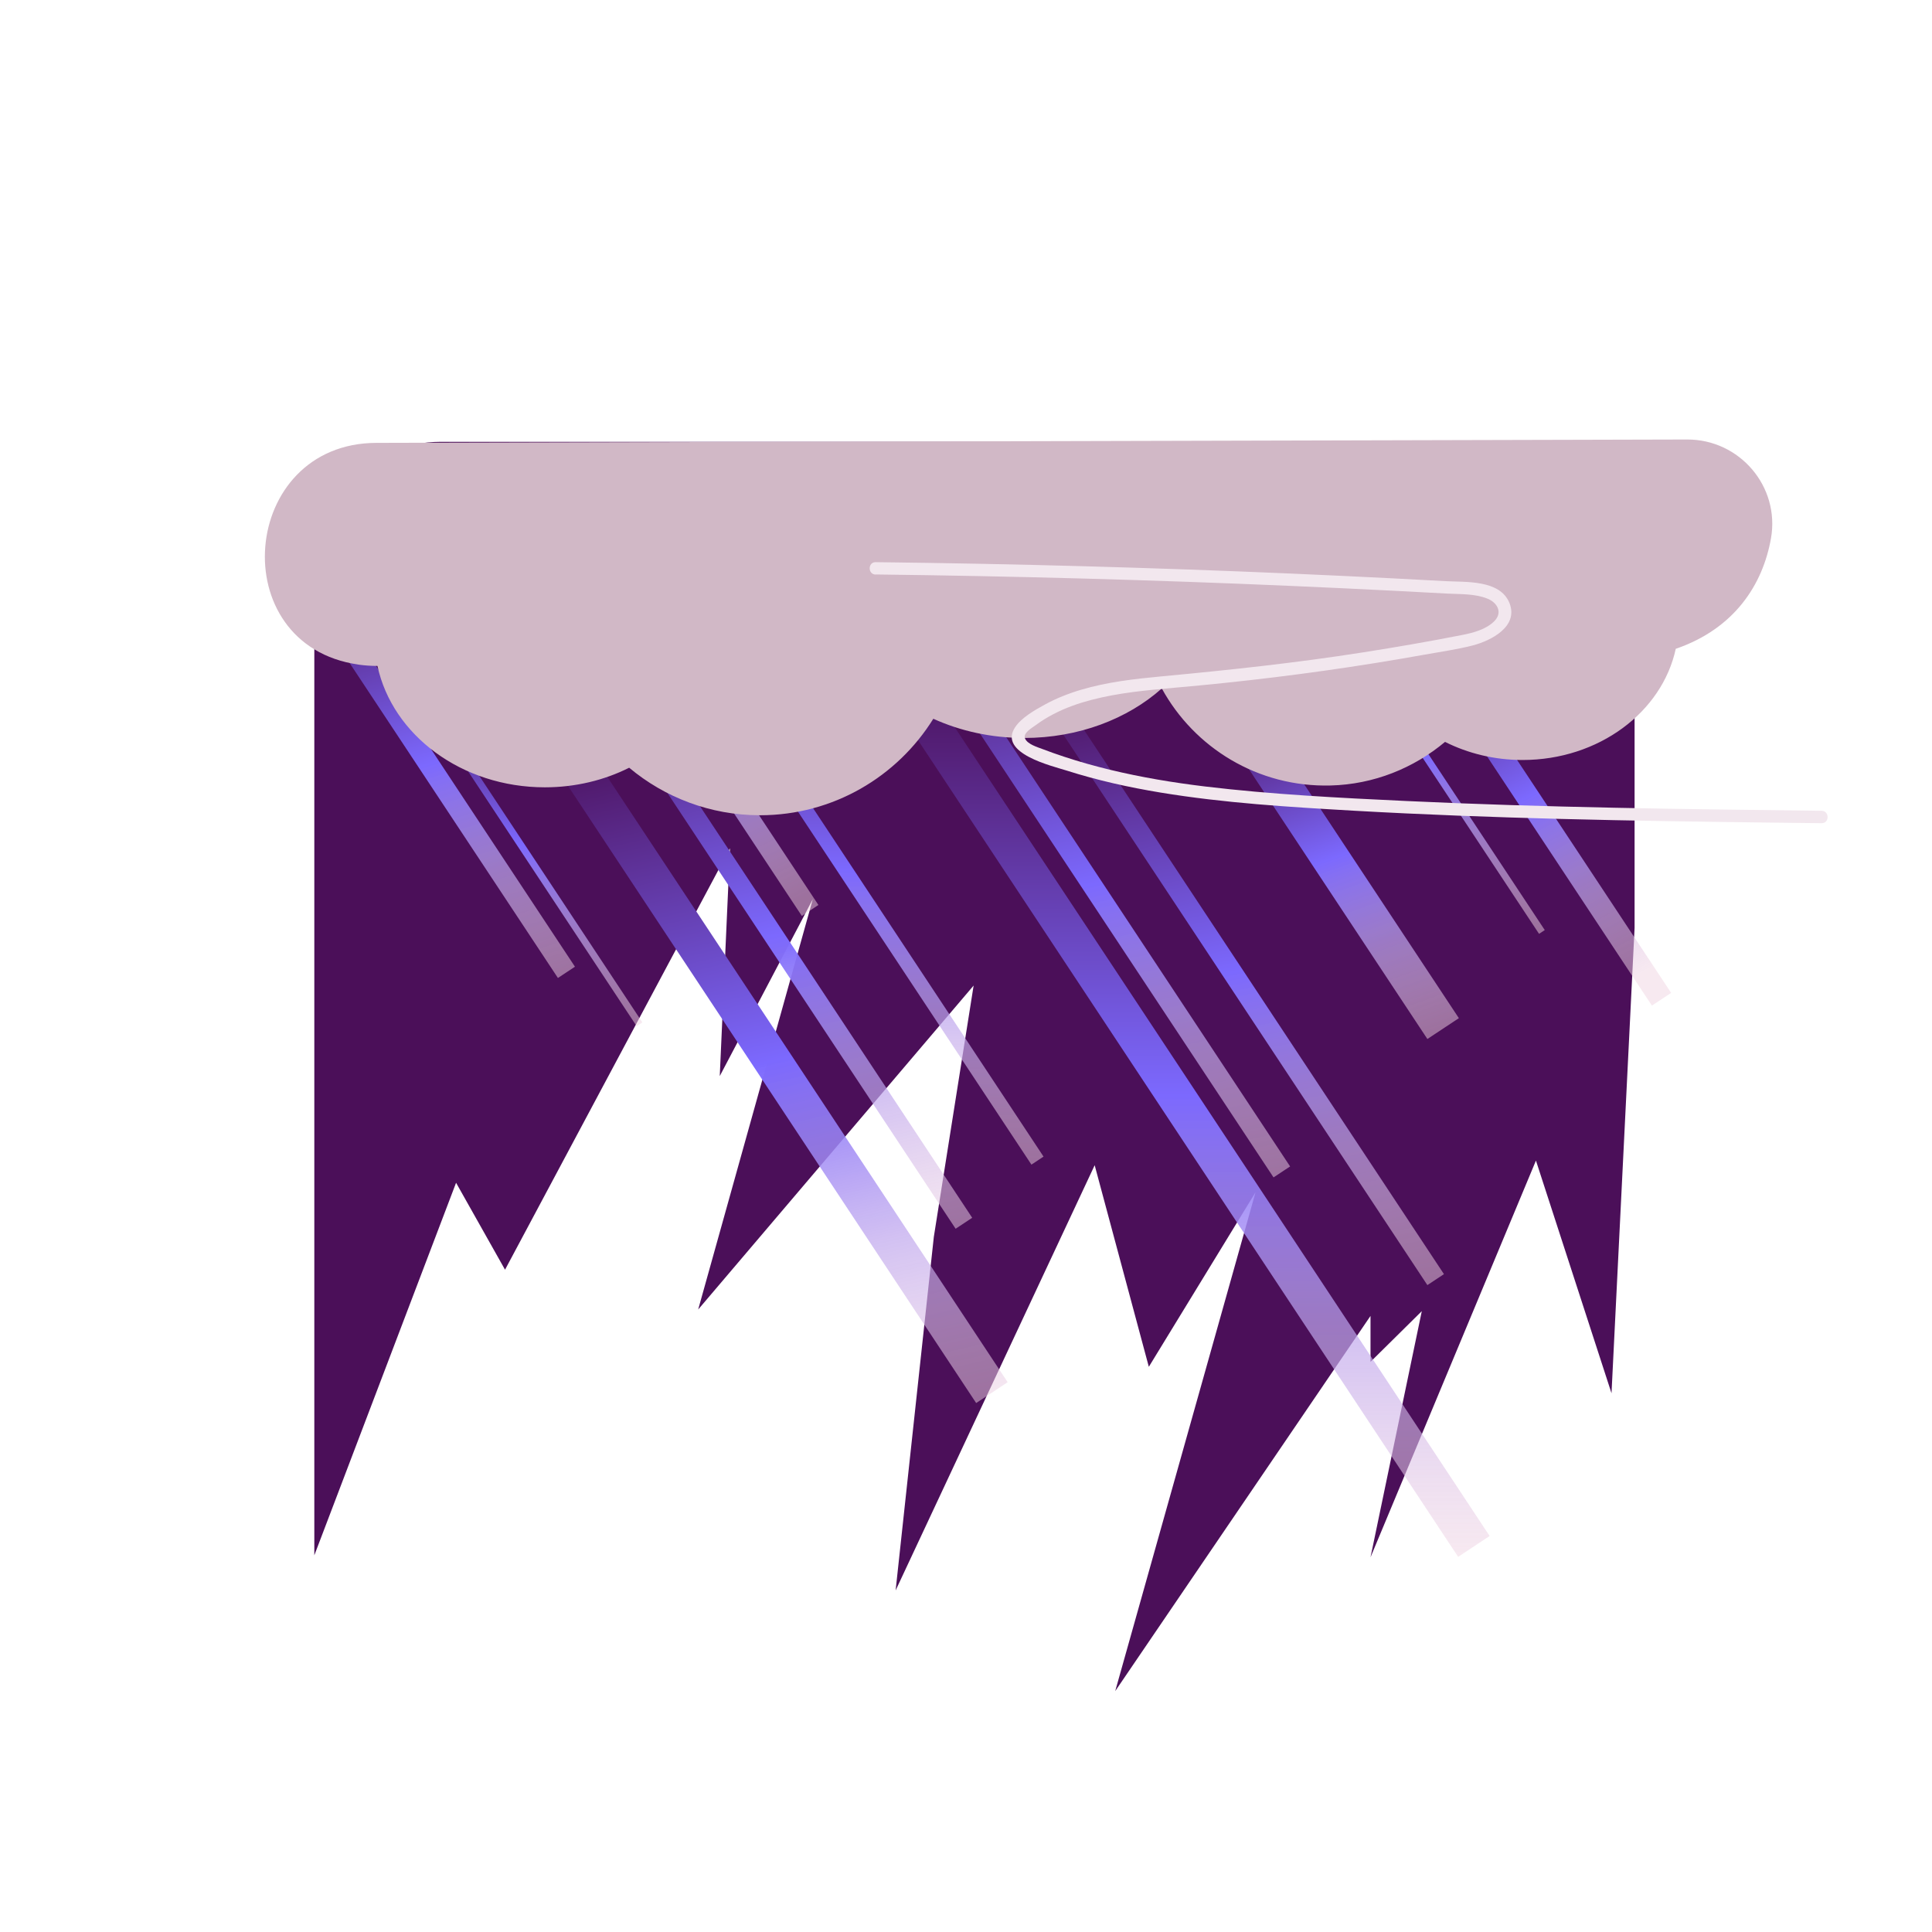 <?xml version="1.0" encoding="UTF-8"?><svg id="Thunderstorm" xmlns="http://www.w3.org/2000/svg" xmlns:xlink="http://www.w3.org/1999/xlink" viewBox="0 0 350 350"><defs><style>.cls-1{fill:url(#linear-gradient-2);}.cls-2{fill:#f2e7ee;}.cls-3{fill:#4b0f59;}.cls-4{fill:url(#linear-gradient-6);}.cls-5{fill:url(#linear-gradient-11);}.cls-6{fill:url(#linear-gradient-10);}.cls-7{fill:url(#linear-gradient-5);}.cls-8{fill:url(#linear-gradient-7);}.cls-9{fill:url(#linear-gradient-9);}.cls-10{fill:url(#linear-gradient-3);}.cls-11{fill:url(#linear-gradient);}.cls-12{fill:#d1b8c6;}.cls-13{fill:url(#linear-gradient-4);}.cls-14{fill:url(#linear-gradient-8);}.cls-15{fill:url(#linear-gradient-12);}</style><linearGradient id="linear-gradient" x1="451.32" y1="581.8" x2="436.51" y2="437.68" gradientTransform="translate(754.8 89.49) rotate(117.62) scale(.94 .84) skewX(-11)" gradientUnits="userSpaceOnUse"><stop offset="0" stop-color="#efd3e2" stop-opacity=".5"/><stop offset=".08" stop-color="#e2c7e5" stop-opacity=".56"/><stop offset=".25" stop-color="#c0a7ed" stop-opacity=".7"/><stop offset=".47" stop-color="#8a76fa" stop-opacity=".94"/><stop offset=".52" stop-color="#7c69fe"/><stop offset="1" stop-color="#4b0f59"/></linearGradient><linearGradient id="linear-gradient-2" x1="758.94" y1="1365.47" x2="744.14" y2="1221.36" gradientTransform="translate(909.48 227.99) rotate(109.68) scale(.91 .63) skewX(-22.54)" xlink:href="#linear-gradient"/><linearGradient id="linear-gradient-3" x1="449.45" y1="600.79" x2="433.25" y2="456.17" gradientTransform="translate(726.91 83.65) rotate(117.09) scale(.94 .83) skewX(-11.9)" xlink:href="#linear-gradient"/><linearGradient id="linear-gradient-4" x1="215.1" y1="282.03" x2="215.1" y2="121.35" gradientTransform="translate(501.98 133.57) rotate(123.48)" gradientUnits="userSpaceOnUse"><stop offset="0" stop-color="#efd3e2" stop-opacity=".5"/><stop offset=".08" stop-color="#e2c7e5" stop-opacity=".56"/><stop offset=".25" stop-color="#c0a7ed" stop-opacity=".7"/><stop offset=".47" stop-color="#8a76fa" stop-opacity=".94"/><stop offset=".52" stop-color="#7c69fe"/><stop offset="1" stop-color="#4b0f59"/></linearGradient><linearGradient id="linear-gradient-5" x1="1873.15" y1="2703.18" x2="1873.15" y2="2542.49" gradientTransform="translate(1432.06 42.12) rotate(103.73) scale(.86 .43) skewX(-28.33)" xlink:href="#linear-gradient"/><linearGradient id="linear-gradient-6" x1="154.53" y1="210.98" x2="154.53" y2="108.53" gradientTransform="translate(373.03 119) rotate(123.48)" xlink:href="#linear-gradient"/><linearGradient id="linear-gradient-7" x1="1221.38" y1="1828.69" x2="1174.59" y2="1679.55" gradientTransform="translate(1051.95 104.2) rotate(106.06) scale(.87 .5) skewX(-26.34)" xlink:href="#linear-gradient"/><linearGradient id="linear-gradient-8" x1="387.97" y1="604.2" x2="371.77" y2="459.58" gradientTransform="translate(645.29 146.09) rotate(117.09) scale(.94 .83) skewX(-11.9)" xlink:href="#linear-gradient"/><linearGradient id="linear-gradient-9" x1="419.4" y1="683.89" x2="398.39" y2="513.69" gradientTransform="translate(685.89 182.61) rotate(116.45) scale(.93 .81) skewX(-12.97)" xlink:href="#linear-gradient"/><linearGradient id="linear-gradient-10" x1="2659.81" y1="-297.98" x2="2671.02" y2="-391.32" gradientTransform="translate(811.1 -981.92) rotate(130.33) scale(.52 .55) skewX(13.98)" xlink:href="#linear-gradient"/><linearGradient id="linear-gradient-11" x1="2987.07" y1="-363.29" x2="2998.28" y2="-456.63" gradientTransform="translate(1050.83 -1144.21) rotate(130.33) scale(.52 .55) skewX(13.98)" xlink:href="#linear-gradient"/><linearGradient id="linear-gradient-12" x1="-148.16" y1="1780.19" x2="-187.3" y2="1668.79" gradientTransform="translate(1094.61 1885.79) rotate(104.12) scale(1.37 .7) skewX(-28.02)" xlink:href="#linear-gradient"/></defs><path class="cls-3" d="m276.88,80.03c10.63,0,19.24,8.62,19.24,19.24v68.84s-4.18,84.29-4.18,84.29l-13.69-42.15-29.97,71.87,9.29-44.59-9.29,9.18v-8.32s-46.25,67.97-46.25,67.97l25.42-90.37-19.33,31.62-9.81-36.52-36.06,77.03,6.92-64.05,7.21-45.53-49.9,58.69,20.76-74.32-16.85,32.03,1.85-41.26-40.75,76.34-8.87-15.75-25.68,67.49v-96.85s0-81.99,0-81.99c0-12.64,10.24-22.88,22.88-22.88h197.06Z"/><g><rect class="cls-11" x="160.88" y="176.7" width="127.84" height="3.6" transform="translate(199.95 464.47) rotate(-123.48)"/><rect class="cls-1" x="32.77" y="136.75" width="90.01" height="3.7" transform="translate(5.09 279.94) rotate(-123.48)"/><rect class="cls-10" x="135.23" y="158.38" width="124.99" height="3.6" transform="translate(173.21 413.46) rotate(-123.48)"/><rect class="cls-13" x="121.03" y="198.27" width="188.14" height="6.84" transform="translate(165.55 492.36) rotate(-123.48)"/><rect class="cls-7" x="207.5" y="153.93" width="69.5" height="6.84" transform="translate(244.66 446.21) rotate(-123.48)"/><rect class="cls-4" x="93.99" y="158.44" width="121.09" height="2.63" transform="translate(106.55 376.78) rotate(-123.48)"/><rect class="cls-8" x="92.16" y="133.8" width="70.36" height="3.6" transform="translate(84.5 316.61) rotate(-123.48)"/><rect class="cls-14" x="77.64" y="167.67" width="124.99" height="3.6" transform="translate(76.1 379.85) rotate(-123.48)"/><rect class="cls-9" x="69.91" y="189.86" width="141.49" height="6.84" transform="translate(57.05 417.22) rotate(-123.48)"/><rect class="cls-6" x="59.02" y="154.4" width="73.23" height="1.24" transform="translate(19.11 320.3) rotate(-123.48)"/><rect class="cls-5" x="222.5" y="137.68" width="73.23" height="1.24" transform="translate(286.72 430.71) rotate(-123.48)"/><rect class="cls-15" x="244.16" y="148.4" width="73.23" height="4.18" transform="translate(310.17 467.69) rotate(-123.48)"/></g><path class="cls-12" d="m64.92,120.4c1.12.16,2.28.24,3.46.24,2.71,12.52,15.25,21.99,30.33,21.99,5.56,0,10.77-1.29,15.27-3.55,6.42,5.37,14.68,8.61,23.7,8.61,13.26,0,24.88-6.99,31.4-17.48,4.87,2.21,10.47,3.48,16.44,3.48,9.88,0,18.77-3.46,24.95-8.97,5.88,10.73,17.4,17.92,30.57,17.58,7.85-.2,15.07-3.15,20.74-7.9,4.14,2.08,8.93,3.28,14.04,3.28,13.8,0,25.28-8.67,27.76-20.14,10.62-3.65,15.77-11.62,17.25-20.02,1.65-9.37-5.67-17.93-15.19-17.9l-237.45.61c-24.78.06-27.81,36.65-3.28,40.16Z"/><path class="cls-2" d="m158.65,104.07c25.05.3,50.09.98,75.12,2.07,6.3.27,12.59.57,18.89.89,3.15.16,6.29.33,9.44.5,2.4.13,5.06,0,7.34.91,1.84.73,2.84,2.55,1.24,4.12-1.47,1.45-3.71,2.06-5.68,2.45-6.01,1.19-12.06,2.23-18.11,3.18-12.11,1.9-24.26,3.2-36.46,4.34-4.89.46-9.84,1.02-14.56,2.42-2.29.68-4.54,1.56-6.64,2.72-1.8.99-4.19,2.34-5.34,4.09-3.1,4.71,6.67,6.99,9.36,7.84,5.55,1.77,11.25,3.03,16.99,3.98,11.59,1.91,23.35,2.62,35.07,3.29,25.05,1.42,50.14,1.84,75.22,2.15,3.16.04,6.31.08,9.47.11,1.45.02,1.45-2.23,0-2.25-25.08-.29-50.18-.59-75.24-1.77-12.15-.57-24.36-1.18-36.44-2.63-5.78-.7-11.53-1.65-17.19-3.02-2.82-.68-5.62-1.47-8.38-2.38-1.31-.43-2.6-.89-3.89-1.38-.94-.36-2.68-.86-3.15-1.88s1.27-1.97,1.93-2.46c1.01-.75,2.1-1.42,3.22-2,2.19-1.15,4.53-1.96,6.91-2.58,4.91-1.28,9.98-1.74,15.02-2.19,12.1-1.06,24.15-2.52,36.14-4.44,3.07-.49,6.13-1.01,9.19-1.56,2.88-.52,5.83-.93,8.67-1.66,3.32-.86,8.37-3.43,6.66-7.69s-8-3.76-11.6-3.96c-6.21-.34-12.42-.66-18.64-.95-25.02-1.18-50.06-1.97-75.11-2.36-3.15-.05-6.3-.09-9.46-.13-1.45-.02-1.45,2.23,0,2.25h0Z"/></svg>